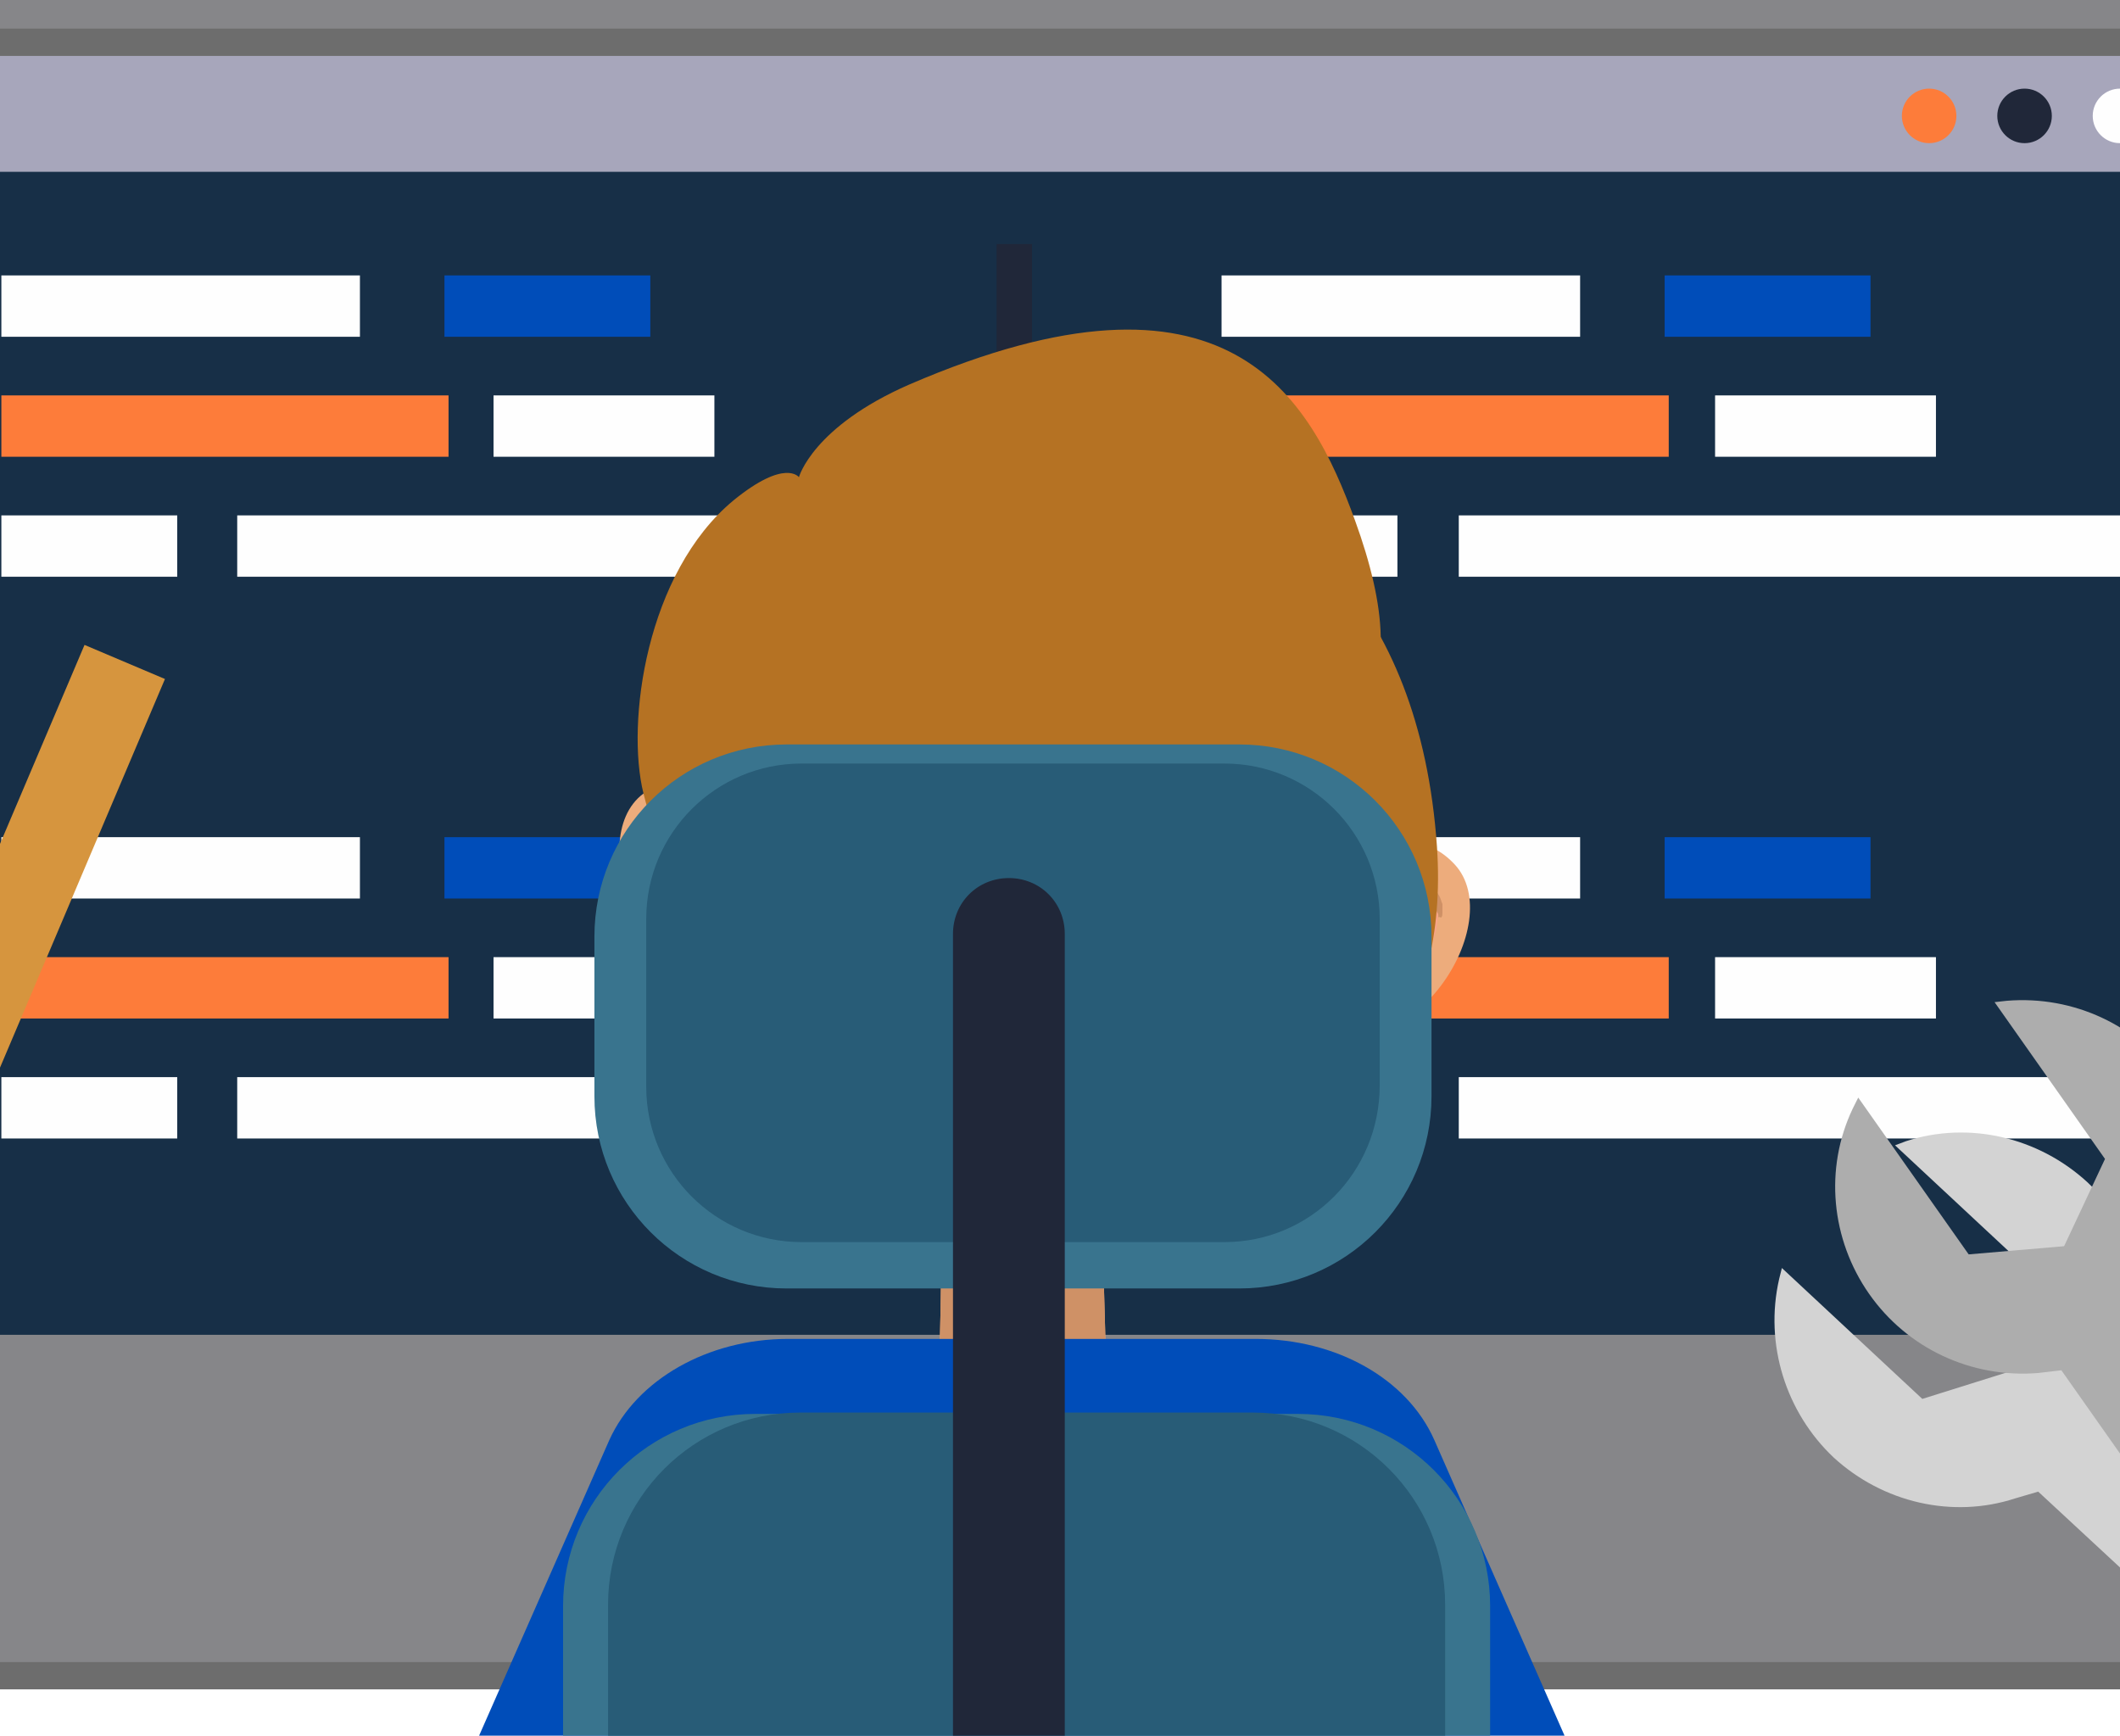 <?xml version="1.0" encoding="utf-8"?>
<!-- Generator: Adobe Illustrator 19.0.0, SVG Export Plug-In . SVG Version: 6.00 Build 0)  -->
<svg version="1.1" xmlns="http://www.w3.org/2000/svg" xmlns:xlink="http://www.w3.org/1999/xlink" x="0px" y="0px"
	 viewBox="0 0 155.5 127.3" style="enable-background:new 0 0 155.5 127.3;" xml:space="preserve">
<style type="text/css">
	.st0{fill:#FFFFFF;}
	.st1{fill:#D6953E;}
	.st2{fill:#B57B35;}
	.st3{fill:#285C77;}
	.st4{fill:#868689;}
	.st5{fill:#6D6D6D;}
	.st6{fill:#C5C4D7;}
	.st7{fill:#A5A5AD;}
	.st8{fill:#172F47;}
	.st9{fill:#202739;}
	.st10{fill:#A7A6BB;}
	.st11{fill:#FEFEFE;}
	.st12{fill:#FD7C3A;}
	.st13{fill:#004DB9;}
	.st14{fill:#D3D3D3;}
	.st15{fill:#ADADAD;}
	.st16{fill:#E4E4EF;}
	.st17{fill:#897762;}
	.st18{fill:#331D0B;}
	.st19{fill:#635140;}
	.st20{fill:#EDAC7C;}
	.st21{fill:#F7A588;}
	.st22{fill:#CF9166;}
	.st23{fill:#B57223;}
	.st24{fill:#39748E;}
	.st25{fill:#77BFD8;}
</style>
<g id="BACKGROUND">
	<rect id="XMLID_1_" x="-176" y="-122.7" class="st0" width="500" height="500"/>
</g>
<g id="OBJECTS">
	<g id="XMLID_3_">
		<g id="XMLID_4_">
			<polygon id="XMLID_5_" class="st1" points="-60.9,151.8 -25.4,68.2 -25.4,51.7 -67.9,151.8 			"/>
			<polygon id="XMLID_6_" class="st2" points="-30.5,67.2 -25.4,68.2 -25.4,51.7 -31.5,66.1 -32.5,68.6 			"/>
		</g>
		<g id="XMLID_7_">
			<path class="st3" d="M131.3-32.4l-14.1,13.1l4.9,7.4c1,1.5,1.1,3.4,0.3,5.1c0,0,0,0,0,0.1c-0.8,1.6-2.3,2.8-4.1,3.1l-8.8,1.2
				l-0.7,19.2l8.7,1.8c1.8,0.4,3.2,1.7,3.8,3.3c0,0,0,0,0,0.1c0.6,1.7,0.4,3.6-0.7,5l-5.4,7l6.5,7.1l6.5,7.1l7.4-4.9
				c1.5-1,3.4-1.1,5.1-0.3c0,0,0,0,0.1,0c1.6,0.8,2.8,2.3,3.1,4.1l1.2,8.8l19.2,0.7l1.8-8.7c0.4-1.8,1.7-3.2,3.3-3.8c0,0,0,0,0.1,0
				c1.7-0.6,3.6-0.4,5,0.7l7,5.4l14.1-13.1l-4.9-7.4c-1-1.5-1.1-3.4-0.3-5.1c0,0,0,0,0-0.1c0.8-1.6,2.3-2.8,4.1-3.1l8.8-1.2L204,1
				l-8.7-1.8c-1.8-0.4-3.2-1.7-3.8-3.3c0,0,0,0,0-0.1c-0.6-1.7-0.4-3.6,0.7-5l5.4-7l-6.5-7.1l-6.5-7l-7.4,4.9
				c-1.5,1-3.4,1.1-5.1,0.3c0,0,0,0-0.1,0c-1.6-0.8-2.8-2.3-3.1-4.1l-1.2-8.8l-19.2-0.7l-1.8,8.7c-0.4,1.8-1.7,3.2-3.3,3.8
				c0,0,0,0-0.1,0c-1.7,0.6-3.6,0.4-5-0.7L131.3-32.4z M177.2-10.5c10.7,11.5,10,29.5-1.5,40.1c-11.5,10.7-29.5,10-40.1-1.5
				c-10.7-11.5-10-29.5,1.5-40.1C148.6-22.7,166.5-22,177.2-10.5z"/>
			<path class="st1" d="M219-10l-6.2,5.8l2.1,3.3c0.4,0.7,0.5,1.5,0.1,2.2c0,0,0,0,0,0c-0.3,0.7-1,1.2-1.8,1.3l-3.9,0.5l-0.3,8.5
				l3.8,0.8c0.8,0.2,1.4,0.7,1.7,1.5c0,0,0,0,0,0c0.3,0.7,0.2,1.6-0.3,2.2l-2.4,3.1l2.9,3.1l2.9,3.1l3.3-2.1
				c0.7-0.4,1.5-0.5,2.2-0.1c0,0,0,0,0,0c0.7,0.3,1.2,1,1.3,1.8l0.5,3.9l8.5,0.3l0.8-3.8c0.2-0.8,0.7-1.4,1.5-1.7c0,0,0,0,0,0
				c0.7-0.3,1.6-0.2,2.2,0.3l3.1,2.4l6.2-5.8l-2.1-3.3c-0.4-0.7-0.5-1.5-0.1-2.2c0,0,0,0,0,0c0.3-0.7,1-1.2,1.8-1.3l3.9-0.5l0.3-8.5
				l-3.8-0.8c-0.8-0.2-1.4-0.7-1.7-1.5c0,0,0,0,0,0c-0.3-0.7-0.2-1.6,0.3-2.2l2.4-3.1L245.4-6l-2.9-3.1L239.2-7
				c-0.7,0.4-1.5,0.5-2.2,0.1c0,0,0,0,0,0c-0.7-0.3-1.2-1-1.3-1.8l-0.5-3.9l-8.5-0.3L225.8-9c-0.2,0.8-0.7,1.4-1.5,1.7c0,0,0,0,0,0
				c-0.7,0.3-1.6,0.2-2.2-0.3L219-10z M239.3-0.4c4.7,5.1,4.4,13-0.7,17.7s-13,4.4-17.7-0.7c-4.7-5.1-4.4-13,0.7-17.7
				C226.6-5.7,234.5-5.5,239.3-0.4z"/>
			<path class="st1" d="M70.5-60.3l-9.2,8.5l3.2,4.8c0.6,1,0.7,2.2,0.2,3.3c0,0,0,0,0,0c-0.5,1.1-1.5,1.8-2.6,2l-5.7,0.8l-0.5,12.5
				l5.6,1.2c1.2,0.2,2.1,1.1,2.5,2.2c0,0,0,0,0,0c0.4,1.1,0.3,2.3-0.5,3.3L60-17.2l4.3,4.6L68.5-8l4.8-3.2c1-0.6,2.2-0.7,3.3-0.2
				c0,0,0,0,0,0c1.1,0.5,1.8,1.5,2,2.6l0.8,5.7l12.5,0.5l1.2-5.6c0.2-1.2,1.1-2.1,2.2-2.5c0,0,0,0,0,0c1.1-0.4,2.3-0.3,3.3,0.5
				l4.6,3.5l9.2-8.5l-3.2-4.8c-0.6-1-0.7-2.2-0.2-3.3c0,0,0,0,0,0c0.5-1.1,1.5-1.8,2.6-2l5.7-0.8l0.5-12.5l-5.6-1.2
				c-1.2-0.2-2.1-1.1-2.5-2.2c0,0,0,0,0,0c-0.4-1.1-0.3-2.3,0.5-3.3l3.5-4.6l-4.3-4.6l-4.3-4.6l-4.8,3.2c-1,0.6-2.2,0.7-3.3,0.2
				c0,0,0,0,0,0c-1.1-0.5-1.8-1.5-2-2.6L94.2-64l-12.5-0.5l-1.2,5.6c-0.2,1.2-1.1,2.1-2.2,2.5c0,0,0,0,0,0c-1.1,0.4-2.3,0.3-3.3-0.5
				L70.5-60.3z M100.3-46.1c6.9,7.5,6.5,19.1-1,26.1c-7.5,6.9-19.1,6.5-26.1-1c-6.9-7.5-6.5-19.1,1-26.1
				C81.7-54,93.4-53.6,100.3-46.1z"/>
		</g>
		<g id="XMLID_8_">
			<g id="XMLID_9_">
				<path id="XMLID_206_" class="st4" d="M-86.7,160.4h321.5c2.4,0,4.3-1.9,4.3-4.3l0,0c0-2.4-1.9-4.3-4.3-4.3H-86.7
					c-2.4,0-4.3,1.9-4.3,4.3l0,0C-91,158.4-89.1,160.4-86.7,160.4z"/>
				<path id="XMLID_10_" class="st5" d="M-90.7,157.8c0.7,1.5,2.2,2.6,4,2.6h321.5c1.8,0,3.3-1.1,4-2.6H-90.7z"/>
			</g>
			<rect id="XMLID_42_" x="8" y="147.2" class="st6" width="119.3" height="4.5"/>
			<rect id="XMLID_270_" x="20.1" y="147.2" class="st7" width="119.3" height="4.5"/>
		</g>
		<g id="XMLID_15_">
			<path id="XMLID_520_" class="st8" d="M163.3,119.8H-14.3c-3.9,0-7-3.1-7-7V7c0-3.9,3.1-7,7-7h177.6c3.9,0,7,3.1,7,7v105.8
				C170.3,116.7,167.1,119.8,163.3,119.8z"/>
			<rect x="73.1" y="17.9" class="st9" width="2.6" height="83.8"/>
			<path id="XMLID_16_" class="st10" d="M170.3,12.6V6.5c0-3.6-2.9-6.5-6.5-6.5H-14.9c-3.6,0-6.5,2.9-6.5,6.5v6.1H170.3z"/>
			<g id="XMLID_18_">
				<g id="XMLID_19_">
					<rect x="89.6" y="61.4" class="st11" width="26.3" height="4.5"/>
					<rect x="89.6" y="70.2" class="st12" width="32.8" height="4.5"/>
					<rect x="125.8" y="70.2" class="st11" width="16.2" height="4.5"/>
					<rect x="89.6" y="79" class="st11" width="12.9" height="4.5"/>
					<rect x="107" y="79" class="st11" width="48.5" height="4.5"/>
					<rect x="122.1" y="61.4" class="st13" width="15.1" height="4.5"/>
				</g>
				<g id="XMLID_20_">
					<rect x="89.6" y="20.2" class="st11" width="26.3" height="4.5"/>
					<rect x="89.6" y="29" class="st12" width="32.8" height="4.5"/>
					<rect x="125.8" y="29" class="st11" width="16.2" height="4.5"/>
					<rect x="89.6" y="37.8" class="st11" width="12.9" height="4.5"/>
					<rect x="107" y="37.8" class="st11" width="48.5" height="4.5"/>
					<rect x="122.1" y="20.2" class="st13" width="15.1" height="4.5"/>
				</g>
			</g>
			<g id="XMLID_29_">
				<g id="XMLID_36_">
					<rect x="0.1" y="61.4" class="st11" width="26.3" height="4.5"/>
					<rect x="0.1" y="70.2" class="st12" width="32.8" height="4.5"/>
					<rect x="36.2" y="70.2" class="st11" width="16.2" height="4.5"/>
					<rect x="0.1" y="79" class="st11" width="12.9" height="4.5"/>
					<rect x="17.4" y="79" class="st11" width="48.5" height="4.5"/>
					<rect x="32.6" y="61.4" class="st13" width="15.1" height="4.5"/>
				</g>
				<g id="XMLID_37_">
					<rect x="0.1" y="20.2" class="st11" width="26.3" height="4.5"/>
					<rect x="0.1" y="29" class="st12" width="32.8" height="4.5"/>
					<rect x="36.2" y="29" class="st11" width="16.2" height="4.5"/>
					<rect x="0.1" y="37.8" class="st11" width="12.9" height="4.5"/>
					<rect x="17.4" y="37.8" class="st11" width="48.5" height="4.5"/>
					<rect x="32.6" y="20.2" class="st13" width="15.1" height="4.5"/>
				</g>
			</g>
			<g id="XMLID_327_">
				<path id="XMLID_52_" class="st4" d="M160.9,123.9H-12c-7.4,0-13.4-6-13.4-13.4V9.4C-25.4,2-19.3-4-12-4h172.8
					c7.4,0,13.4,6,13.4,13.4v101C174.3,117.8,168.3,123.9,160.9,123.9z M-12,4c-3,0-5.4,2.4-5.4,5.4v83.1c0,3,2.4,5.4,5.4,5.4h172.8
					c3,0,5.4-2.4,5.4-5.4V9.4c0-3-2.4-5.4-5.4-5.4H-12z"/>
			</g>
			<path id="XMLID_45_" class="st14" d="M156.7,101.5l0.4-1.7c1.1-4.8-0.5-9.8-4-13.1v0c-3.6-3.3-8.7-4.5-13.3-3l-0.8,0.3l10.3,9.6
				l-1.6,6.9l-6.7,2.1l-10.3-9.6l-0.2,0.8c-1.1,4.8,0.5,9.8,4,13.1l0,0c3.6,3.3,8.7,4.5,13.3,3l1.7-0.5l15.1,14
				c3.6-1,6.6-3.6,8.3-6.9L156.7,101.5z"/>
			<g id="XMLID_55_">
				<path id="XMLID_56_" class="st5" d="M160.9,2.1H-12c-3,0-5.4,2.4-5.4,5.4v2c0-3,2.4-5.4,5.4-5.4h172.8c3,0,5.4,2.4,5.4,5.4v-2
					C166.2,4.5,163.8,2.1,160.9,2.1z"/>
				<path id="XMLID_57_" class="st5" d="M160.9,121.9H-12c-7.4,0-13.4-6-13.4-13.4v2c0,7.4,6,13.4,13.4,13.4h172.8
					c7.4,0,13.4-6,13.4-13.4v-2C174.3,115.9,168.3,121.9,160.9,121.9z"/>
			</g>
			<circle id="XMLID_58_" class="st11" cx="155.5" cy="8.5" r="2"/>
			<circle id="XMLID_60_" class="st9" cx="148.5" cy="8.5" r="2"/>
			<circle id="XMLID_61_" class="st12" cx="141.5" cy="8.5" r="2"/>
		</g>
		<g id="XMLID_63_">
			<polygon id="XMLID_64_" class="st1" points="-31.2,151.8 12.1,49.8 6.2,47.3 -38.2,151.8 			"/>
			<path class="st1" d="M-30.9,68.8L-30.9,68.8c0-1.8,1.4-3.2,3.2-3.2H0V72h-27.7C-29.4,72-30.9,70.6-30.9,68.8z"/>
			<rect x="-39.6" y="88.6" class="st1" width="30.8" height="6.5"/>
			<rect x="-49.5" y="111.6" class="st1" width="31.5" height="6.5"/>
			<rect x="-58.8" y="134.6" class="st1" width="30.5" height="6.5"/>
		</g>
		<g id="XMLID_65_">
			<path id="XMLID_66_" class="st15" d="M194.6,143.4l-34.5-49l0.7-1.6c2.1-4.4,1.6-9.6-1.2-13.6c-2.8-4-7.5-6.2-12.4-5.8l-0.9,0.1
				l8.1,11.5l-3,6.4l-7,0.6l-8.1-11.5l-0.4,0.8c-2.1,4.4-1.6,9.6,1.2,13.6c2.8,4,7.5,6.2,12.4,5.8l1.7-0.2l34.5,49
				c1.7,2.4,5,3,7.4,1.3C195.7,149.2,196.3,145.9,194.6,143.4z"/>
			<path class="st4" d="M189.4,145.4L189.4,145.4c-1.2,0.8-2.8,0.5-3.7-0.6l-28.9-41.1c-0.8-1.2-0.5-2.8,0.6-3.7l0,0
				c1.2-0.8,2.8-0.5,3.7,0.6l28.9,41.1C190.9,142.9,190.6,144.5,189.4,145.4z"/>
		</g>
	</g>
	<g id="XMLID_67_">
		<path id="XMLID_68_" class="st16" d="M246,268.9H-98c-3.1,0-5.6-2.5-5.6-5.6l0,0c0-3.1,2.5-5.6,5.6-5.6h344c3.1,0,5.6,2.5,5.6,5.6
			l0,0C251.6,266.4,249.1,268.9,246,268.9z"/>
		<path id="XMLID_70_" class="st6" d="M140.3,268.9H7.8c-3.1,0-5.6-2.5-5.6-5.6l0,0c0-3.1,2.5-5.6,5.6-5.6h132.5
			c3.1,0,5.6,2.5,5.6,5.6l0,0C145.9,266.4,143.4,268.9,140.3,268.9z"/>
	</g>
	<g id="XMLID_72_">
		<path class="st17" d="M73.1,166.8h31.7c0.5,0,1.1,0,1.6,0.1c10.8,1.1,18,11.8,15.4,22.3l-13,60.4H90.3l9-57.3H73.1V166.8z"/>
		<path class="st18" d="M90.3,249.7h15.6c0,0,16.6,1.6,16.6,12.5H90.3V249.7z"/>
		<path id="XMLID_73_" class="st17" d="M75,166.8H43.2c-0.5,0-1.1,0-1.6,0.1c-10.8,1.1-18,11.8-15.4,22.3l13,60.4h18.7l-9-57.3H75
			V166.8z"/>
		<path id="XMLID_74_" class="st19" d="M101.2,249.7c0.1-0.2,0.1-0.4,0.2-0.6c2.2-7.1,4.2-24.1,6.2-31.3c2.2-7.7,4.2-15.4,5.7-23.2
			c0.3-1.6,0.6-3.2,0.8-4.8c0.1-0.7,0.2-1.2,0.2-1.4c0.1-0.8,0.2-1.7,0.3-2.5c0-0.2,0-0.4,0.1-0.6H73.1v7.2h26.1l-9,57.3H101.2z"/>
		<path id="XMLID_75_" class="st19" d="M75,185.2H35c0.2,0.8,0.4,1.6,0.6,2.4c1.8,6.9,4,13.7,6.3,20.4c2.2,6.6,4.5,13.2,6.2,19.9
			c1,4,1.7,17.8,2.7,21.7h7l-9-57.3H75V185.2z"/>
		<g id="XMLID_534_">
			<g id="XMLID_535_">
				<g id="XMLID_537_">
					<g id="XMLID_570_">
						<path id="XMLID_573_" class="st20" d="M55.7,61c0,0-4-6.3-8.5-2.8C42.6,61.6,47.5,74,55.7,72L55.7,61z"/>
						<path id="XMLID_572_" class="st21" d="M55.7,65.2l0,5.6c-7,0.6-10.1-9.4-6.7-10.5C51.7,59.5,54.5,63.2,55.7,65.2z"/>
						<path id="XMLID_571_" class="st22" d="M47.7,62.3c0,0,0,0,0-0.1c0-0.1,0.1-0.2,0.1-0.3c0.1-0.3,0.3-0.7,0.7-0.9
							c0.1-0.1,0.2-0.1,0.3-0.2c0.1,0,0.1,0,0.2-0.1l0,0l0,0c0,0,0,0,0,0l0,0l0,0l0,0l0.1,0c0.1,0,0.1,0,0.2,0c0.1,0,0.1,0,0.2,0
							c0.1,0,0.1,0,0.2,0c0.1,0,0.1,0,0.2,0c0.6,0.1,1.1,0.4,1.7,0.7c0.3,0.2,0.5,0.4,0.8,0.6c0.3,0.2,0.5,0.4,0.7,0.6
							c0.5,0.4,0.9,0.9,1.2,1.2c0.7,0.8,1.2,1.3,1.2,1.3s-0.1-0.2-0.2-0.5c-0.1-0.3-0.3-0.7-0.6-1.2c-0.1-0.2-0.3-0.5-0.5-0.7
							c-0.2-0.3-0.4-0.5-0.6-0.8c-0.4-0.5-1-1-1.6-1.4c-0.3-0.2-0.7-0.4-1-0.5c-0.4-0.1-0.7-0.2-1.1-0.3c-0.1,0-0.2,0-0.3,0
							c-0.1,0-0.2,0-0.3,0c-0.1,0-0.2,0-0.3,0c-0.1,0-0.2,0-0.2,0.1L49,60l-0.1,0l-0.1,0c-0.1,0-0.2,0.1-0.2,0.1
							c-0.1,0.1-0.3,0.2-0.4,0.3c-0.2,0.2-0.3,0.5-0.4,0.7c-0.1,0.2-0.1,0.4-0.1,0.6c0,0.2,0,0.3,0,0.4
							C47.7,62.2,47.7,62.3,47.7,62.3z"/>
					</g>
					<g id="XMLID_566_">
						<path id="XMLID_569_" class="st20" d="M97.8,64.7c0,0,5-5.5,8.9-1.3c3.9,4.2-3,15.5-10.8,12.1L97.8,64.7z"/>
						<path id="XMLID_568_" class="st21" d="M97.1,68.8l-1,5.6c6.8,1.8,11.5-7.6,8.4-9.2C102.1,63.9,98.6,67,97.1,68.8z"/>
						<path id="XMLID_567_" class="st22" d="M105.5,67.3c0,0,0,0,0-0.1c0-0.1,0-0.2-0.1-0.3c-0.1-0.3-0.2-0.7-0.5-1
							c-0.1-0.1-0.2-0.1-0.3-0.2c-0.1,0-0.1-0.1-0.2-0.1l0,0l0,0c0,0,0,0,0,0l0,0l0,0l0,0l-0.1,0c-0.1,0-0.1,0-0.2-0.1
							c-0.1,0-0.1,0-0.2,0c-0.1,0-0.1,0-0.2,0c-0.1,0-0.1,0-0.2,0c-0.6,0-1.2,0.2-1.8,0.4c-0.3,0.1-0.6,0.3-0.9,0.4
							c-0.3,0.2-0.6,0.3-0.8,0.5c-0.5,0.4-1,0.7-1.4,1c-0.8,0.6-1.4,1.1-1.4,1.1s0.1-0.2,0.3-0.4c0.2-0.3,0.4-0.6,0.8-1
							c0.2-0.2,0.4-0.4,0.6-0.6c0.2-0.2,0.5-0.4,0.7-0.7c0.5-0.4,1.1-0.8,1.8-1.2c0.3-0.1,0.7-0.3,1.1-0.3c0.4-0.1,0.8-0.1,1.1-0.1
							c0.1,0,0.2,0,0.3,0c0.1,0,0.2,0,0.3,0.1c0.1,0,0.2,0.1,0.3,0.1c0.1,0,0.2,0.1,0.2,0.1l0.1,0.1l0.1,0l0.1,0
							c0.1,0,0.1,0.1,0.2,0.2c0.1,0.1,0.2,0.2,0.3,0.4c0.2,0.3,0.2,0.5,0.3,0.7c0,0.2,0,0.4,0,0.6c0,0.2,0,0.3-0.1,0.4
							C105.5,67.2,105.5,67.3,105.5,67.3z"/>
					</g>
					<path id="XMLID_565_" class="st20" d="M69.2,81l11.4,0c0,0,0.5,17.9,0.5,17.9c0,0-0.8,3.6-5.9,3.7c-5.1,0.1-6.3-3.6-6.3-3.6
						C69,98.8,69.2,81,69.2,81z"/>
					<path id="XMLID_79_" class="st22" d="M69.2,81l11.4,0c0,0,0.5,17.9,0.5,17.9c0,0-0.8,3.6-5.9,3.7c-5.1,0.1-6.3-3.6-6.3-3.6
						C69,98.8,69.2,81,69.2,81z"/>
					<path id="XMLID_563_" class="st22" d="M69.9,83.8l11.4,1c0,0-0.1,2.3-0.1,4.2c0,0.3-3.3,0.5-3.7,0.5c-2.8,0.2-5.5-0.4-8.2-1.3
						C69.6,86.3,69.9,83.8,69.9,83.8z"/>
					<path id="XMLID_561_" class="st22" d="M53.3,55.7c1-7.9,5-15.1,13.1-17.5c4.1-1.2,8.5-1.3,12.8-0.8c4.2,0.4,8.7,1.1,12.5,3
						c6.8,3.3,5.5,6.9,5.6,14.2c0,0.7,4.5,4.6,4.4,5.3c-0.1,1.6-0.1,3.3-0.3,4.9c-0.5,3.7-1.4,7.3-2.9,10.7
						c-1.8,4.1-4.6,7.8-8.4,10.4c-2.1,1.5-4.6,2.5-7.1,3.2c-4.2,1.1-8.1,1.2-12.2,0.1c-2.8-0.8-5.5-2-7.9-3.6
						c-4-2.8-6.8-6.8-8.4-11.3c-1.3-3.8-1.8-7.8-1.8-11.8c0-2.2,0.2-4.4,0.6-6.5C53.3,55.9,53.3,55.8,53.3,55.7z"/>
					<g id="XMLID_538_">
						<path id="XMLID_539_" class="st22" d="M52.9,56c0,0-0.1-3.1,0.2-7.1C52.8,52.9,52.9,56,52.9,56z"/>
					</g>
					<path id="XMLID_574_" class="st23" d="M57.4,39.8c7.2-10.8,45.5-14,48,22.3c1.8,26.4-28.1,29.7-42.5,23.5
						C38.4,75,50.2,50.5,57.4,39.8z"/>
				</g>
				<path id="XMLID_536_" class="st23" d="M52.5,66.9c0,0-3.4-1-5.3-8.7C45.9,53,47.4,42,53.8,36.7c3.8-3.1,4.8-1.7,4.8-1.7
					s1-3.7,8.1-6.8c23.4-10.1,29.4,0.9,32.7,10c4.5,12.4,2.3,21.7-22.2,13.7c-9.9-3.2-16.2-4.8-16.2-4.8s0.1,3.2-1.9,7.7
					c-2,4.5-6.7,9.5-6.7,9.5"/>
			</g>
		</g>
		<path id="XMLID_78_" class="st13" d="M118.9,136.7l-13.7-31.1c-2-4.5-7.2-7.4-13.1-7.4H75.9h-1.8H57.8c-5.9,0-11.1,3-13.1,7.4
			L31,136.7c-3.2,7.2,3.5,14.8,13.1,14.8h30h1.8h30C115.4,151.5,122.1,143.9,118.9,136.7z"/>
		<path class="st24" d="M95.2,184.1H55.4c-7.8,0-14.1-6.3-14.1-14.1v-52.2c0-7.8,6.3-14.1,14.1-14.1h39.8c7.8,0,14.1,6.3,14.1,14.1
			V170C109.3,177.8,103,184.1,95.2,184.1z"/>
		<path class="st3" d="M91.9,179.1H58.7c-7.8,0-14.1-6.3-14.1-14.1v-47.3c0-7.8,6.3-14.1,14.1-14.1h33.2c7.8,0,14.1,6.3,14.1,14.1
			v47.3C106,172.8,99.7,179.1,91.9,179.1z"/>
		<path class="st24" d="M90.9,94.5H57.7c-7.8,0-14.1-6.3-14.1-14.1V68.7c0-7.8,6.3-14.1,14.1-14.1h33.2c7.8,0,14.1,6.3,14.1,14.1
			v11.7C105,88.2,98.7,94.5,90.9,94.5z"/>
		<path id="XMLID_80_" class="st3" d="M89.8,91.1h-31c-6.3,0-11.4-5.1-11.4-11.4V67.4c0-6.3,5.1-11.4,11.4-11.4h31
			c6.3,0,11.4,5.1,11.4,11.4v12.2C101.2,86,96.1,91.1,89.8,91.1z"/>
		<ellipse class="st3" cx="74" cy="194.7" rx="39.8" ry="9.4"/>
		<path id="XMLID_81_" class="st24" d="M43.6,188.7c7.3,0.8,18.2,1.3,30.4,1.3s23.1-0.5,30.4-1.3c-7.3-2-18.2-3.3-30.4-3.3
			S50.9,186.6,43.6,188.7z"/>
		<path id="XMLID_82_" class="st25" d="M34.9,196.5c3.6,4.3,19.7,7.5,39,7.5s35.4-3.2,39-7.5H34.9z"/>
		<path id="XMLID_85_" class="st9" d="M79.8,250.6H68.1v-95.7c0-3.2,2.6-5.8,5.8-5.8l0,0c3.2,0,5.8,2.6,5.8,5.8V250.6z"/>
		<path id="XMLID_88_" class="st9" d="M78.1,150.5h-8.2v-82c0-2.3,1.8-4.1,4.1-4.1l0,0c2.3,0,4.1,1.8,4.1,4.1V150.5z"/>
		<path id="XMLID_89_" class="st18" d="M57.8,249.7H42.2c0,0-16.6,1.6-16.6,12.5h32.1V249.7z"/>
		<g id="XMLID_90_">
			<g id="XMLID_91_">
				<path id="XMLID_92_" class="st9" d="M73.5,202.7c-0.2,0-16.4,1.4-34.2-3.9c-12.8-3.8-11.2-30.3-9.1-42.9c5-0.2,8.9-1.3,8.9-2.7
					c0-1.5-4.7-2.7-10.5-2.7c-5.8,0-10.5,1.2-10.5,2.7c0,1.2,3.2,2.3,7.7,2.6c-1.6,9.9-5.1,41.4,12.1,46.5
					c12.2,3.6,23.6,4.3,30.2,4.3c3.5,0,5.7-0.2,6-0.2L73.5,202.7z"/>
			</g>
			<g id="XMLID_94_">
				<path class="st9" d="M76.2,202.7c0.2,0,16.4,1.4,34.2-3.9c12.8-3.8,11.2-30.3,9.1-42.9c-5-0.2-8.9-1.3-8.9-2.7
					c0-1.5,4.7-2.7,10.5-2.7c5.8,0,10.5,1.2,10.5,2.7c0,1.2-3.2,2.3-7.7,2.6c1.6,9.9,5.1,41.4-12.1,46.5
					c-12.2,3.6-23.6,4.3-30.2,4.3c-3.5,0-5.7-0.2-6-0.2L76.2,202.7z"/>
			</g>
		</g>
		<circle id="XMLID_95_" class="st9" cx="74" cy="257.4" r="6.9"/>
		<circle id="XMLID_96_" class="st9" cx="74" cy="151.5" r="6.9"/>
		<g id="XMLID_97_">
			<circle id="XMLID_98_" class="st9" cx="51.3" cy="257.4" r="6.9"/>
			<circle id="XMLID_99_" class="st9" cx="96.6" cy="257.4" r="6.9"/>
		</g>
		<rect x="53.2" y="249.7" class="st9" width="41.6" height="4.8"/>
	</g>
</g>
<g id="DESIGNED_BY_FREEPIK">
</g>
</svg>
